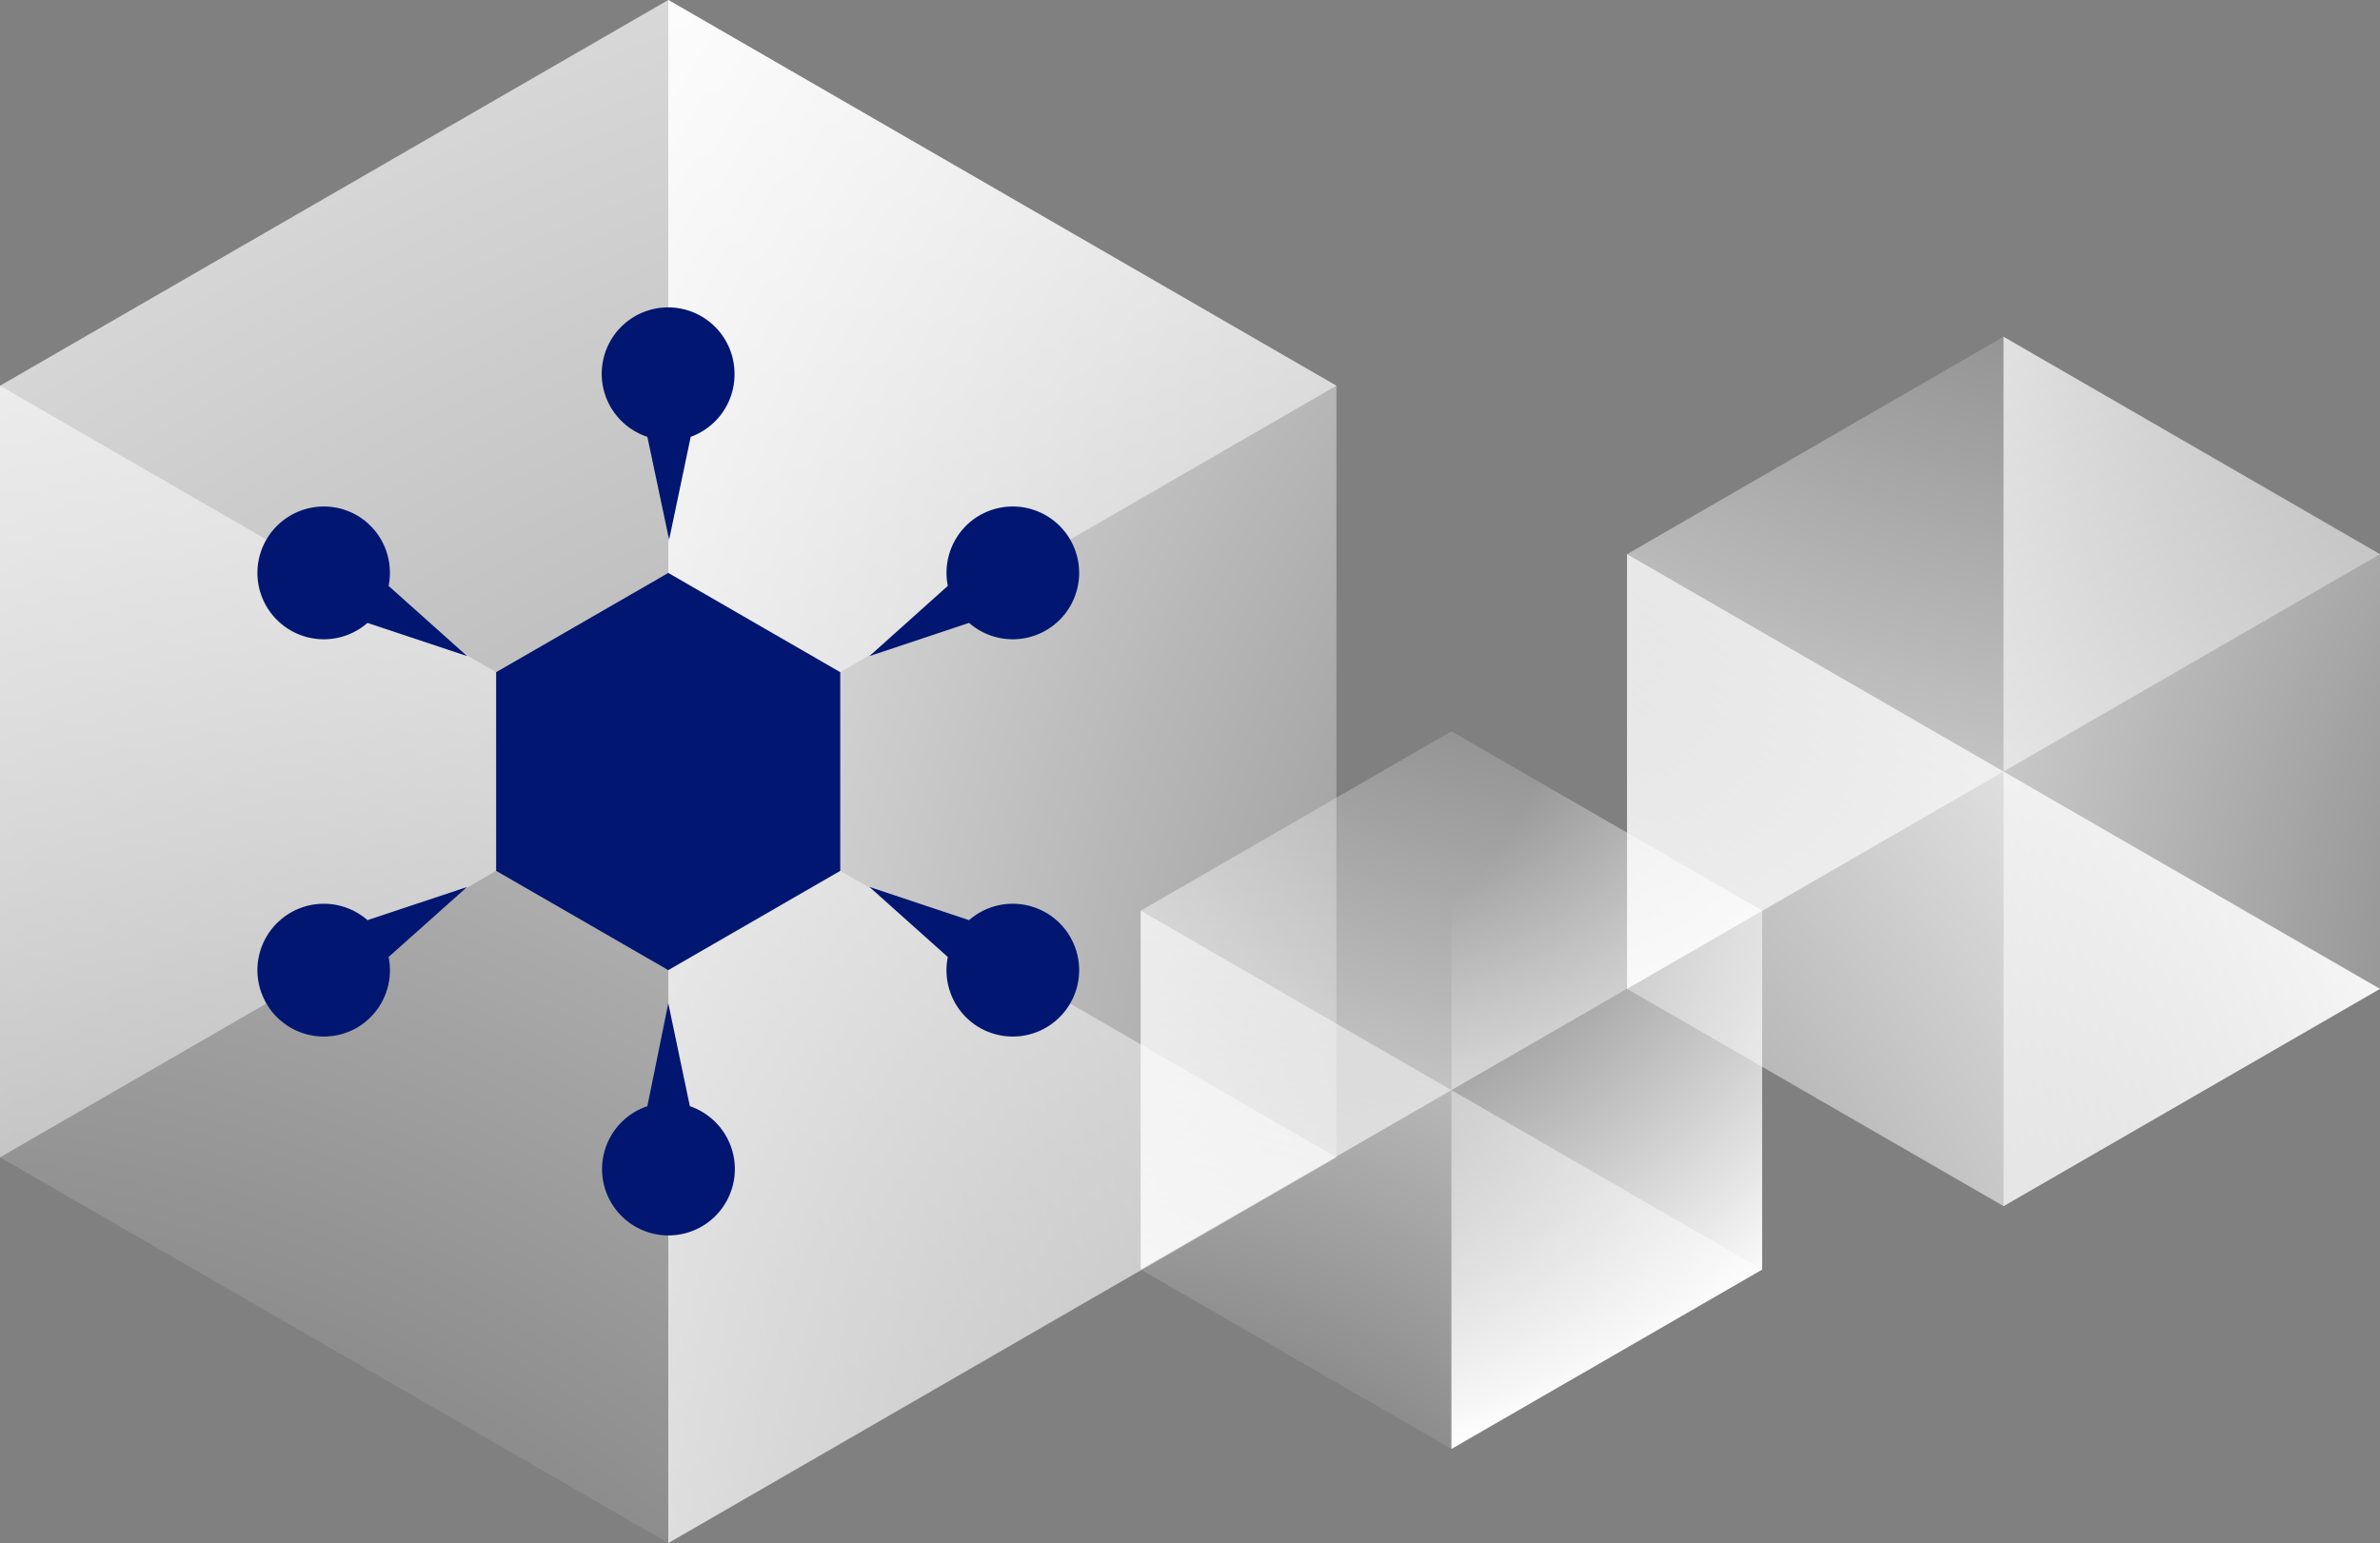 <svg xmlns="http://www.w3.org/2000/svg" xmlns:xlink="http://www.w3.org/1999/xlink" viewBox="0 0 143.38 92.97"><rect x="0" y="0" width="143.38" height="92.97" fill="#808080" stroke="none"/><defs><style>.cls-1{fill:url(#Dégradé_sans_nom_743);}.cls-2{fill:url(#Dégradé_sans_nom_743-2);}.cls-3{fill:url(#Dégradé_sans_nom_743-3);}.cls-4{fill:#001670;}.cls-5{fill:url(#Dégradé_sans_nom_743-4);}.cls-6{fill:url(#Dégradé_sans_nom_743-5);}.cls-7{fill:url(#Dégradé_sans_nom_743-6);}.cls-8{fill:url(#Dégradé_sans_nom_743-7);}.cls-9{fill:url(#Dégradé_sans_nom_743-8);}.cls-10{fill:url(#Dégradé_sans_nom_743-9);}</style><radialGradient id="Dégradé_sans_nom_743" cx="-10.7" cy="156.27" r="189.68" gradientUnits="userSpaceOnUse"><stop offset="0.36" stop-color="#fff" stop-opacity="0"/><stop offset="1" stop-color="#fff"/></radialGradient><radialGradient id="Dégradé_sans_nom_743-2" cx="156.24" cy="74.63" r="144.52" xlink:href="#Dégradé_sans_nom_743"/><radialGradient id="Dégradé_sans_nom_743-3" cx="118.46" cy="209.89" r="279.22" xlink:href="#Dégradé_sans_nom_743"/><radialGradient id="Dégradé_sans_nom_743-4" cx="60.07" cy="110.74" r="77.64" gradientTransform="translate(-4.5 -9.06) scale(1.14 1.14)" xlink:href="#Dégradé_sans_nom_743"/><radialGradient id="Dégradé_sans_nom_743-5" cx="70.9" cy="44.12" r="41.66" gradientTransform="translate(-4.5 -9.06) scale(1.14 1.14)" xlink:href="#Dégradé_sans_nom_743"/><radialGradient id="Dégradé_sans_nom_743-6" cx="90.19" cy="10.86" r="79.91" gradientTransform="translate(-4.5 -9.06) scale(1.14 1.14)" xlink:href="#Dégradé_sans_nom_743"/><radialGradient id="Dégradé_sans_nom_743-7" cx="44.27" cy="107.84" r="117.19" xlink:href="#Dégradé_sans_nom_743"/><radialGradient id="Dégradé_sans_nom_743-8" cx="193.04" cy="63.45" r="102.92" xlink:href="#Dégradé_sans_nom_743"/><radialGradient id="Dégradé_sans_nom_743-9" cx="97.33" cy="-2.06" r="62.38" gradientTransform="translate(-38.17 -25.48) scale(1.76 1.76)" xlink:href="#Dégradé_sans_nom_743"/></defs><g id="Layer_2" data-name="Layer 2"><g id="TEXT_AND_INFOS" data-name="TEXT AND INFOS"><polygon class="cls-1" points="0 23.24 0 69.73 40.26 92.97 80.51 69.73 0 23.24"/><polygon class="cls-2" points="40.26 92.97 80.51 69.73 80.51 23.24 40.26 0 40.26 92.97"/><polygon class="cls-3" points="0 23.24 0 69.73 80.51 23.24 40.26 0 0 23.24"/><polygon class="cls-4" points="29.89 40.5 29.89 52.47 40.26 58.45 50.62 52.47 50.62 40.5 40.26 34.52 29.89 40.5"/><path class="cls-4" d="M44.25,22.55A4,4,0,1,0,39,26.32l1.31,6.2,1.3-6.2A4,4,0,0,0,44.25,22.55Z"/><path class="cls-4" d="M36.27,70.42a4,4,0,1,0,5.29-3.77l-1.3-6.2L39,66.65A4,4,0,0,0,36.27,70.42Z"/><path class="cls-4" d="M21.52,31.06a4,4,0,1,0,.62,6.47l6,2-4.73-4.23A4,4,0,0,0,21.52,31.06Z"/><path class="cls-4" d="M59,61.91a4,4,0,1,0-.62-6.47l-6-2,4.72,4.22A4,4,0,0,0,59,61.91Z"/><path class="cls-4" d="M59,31.06a4,4,0,1,1-.62,6.47l-6,2,4.72-4.23A4,4,0,0,1,59,31.06Z"/><path class="cls-4" d="M21.52,61.91a4,4,0,1,1,.62-6.47l6-2-4.73,4.22A4,4,0,0,1,21.52,61.91Z"/><polygon class="cls-5" points="68.72 54.87 68.72 76.49 87.44 87.3 106.16 76.49 68.72 54.87"/><polygon class="cls-6" points="87.44 87.3 106.16 76.49 106.16 54.87 87.44 44.06 87.44 87.3"/><polygon class="cls-7" points="68.72 54.87 68.72 76.49 106.16 54.87 87.44 44.06 68.72 54.87"/><polygon class="cls-8" points="98.02 33.39 98.02 59.58 120.7 72.67 143.38 59.58 98.02 33.39"/><polygon class="cls-9" points="120.7 72.67 143.38 59.58 143.38 33.39 120.7 20.29 120.7 72.67"/><polygon class="cls-10" points="98.02 33.39 98.02 59.58 143.38 33.39 120.7 20.29 98.02 33.39"/></g></g></svg>